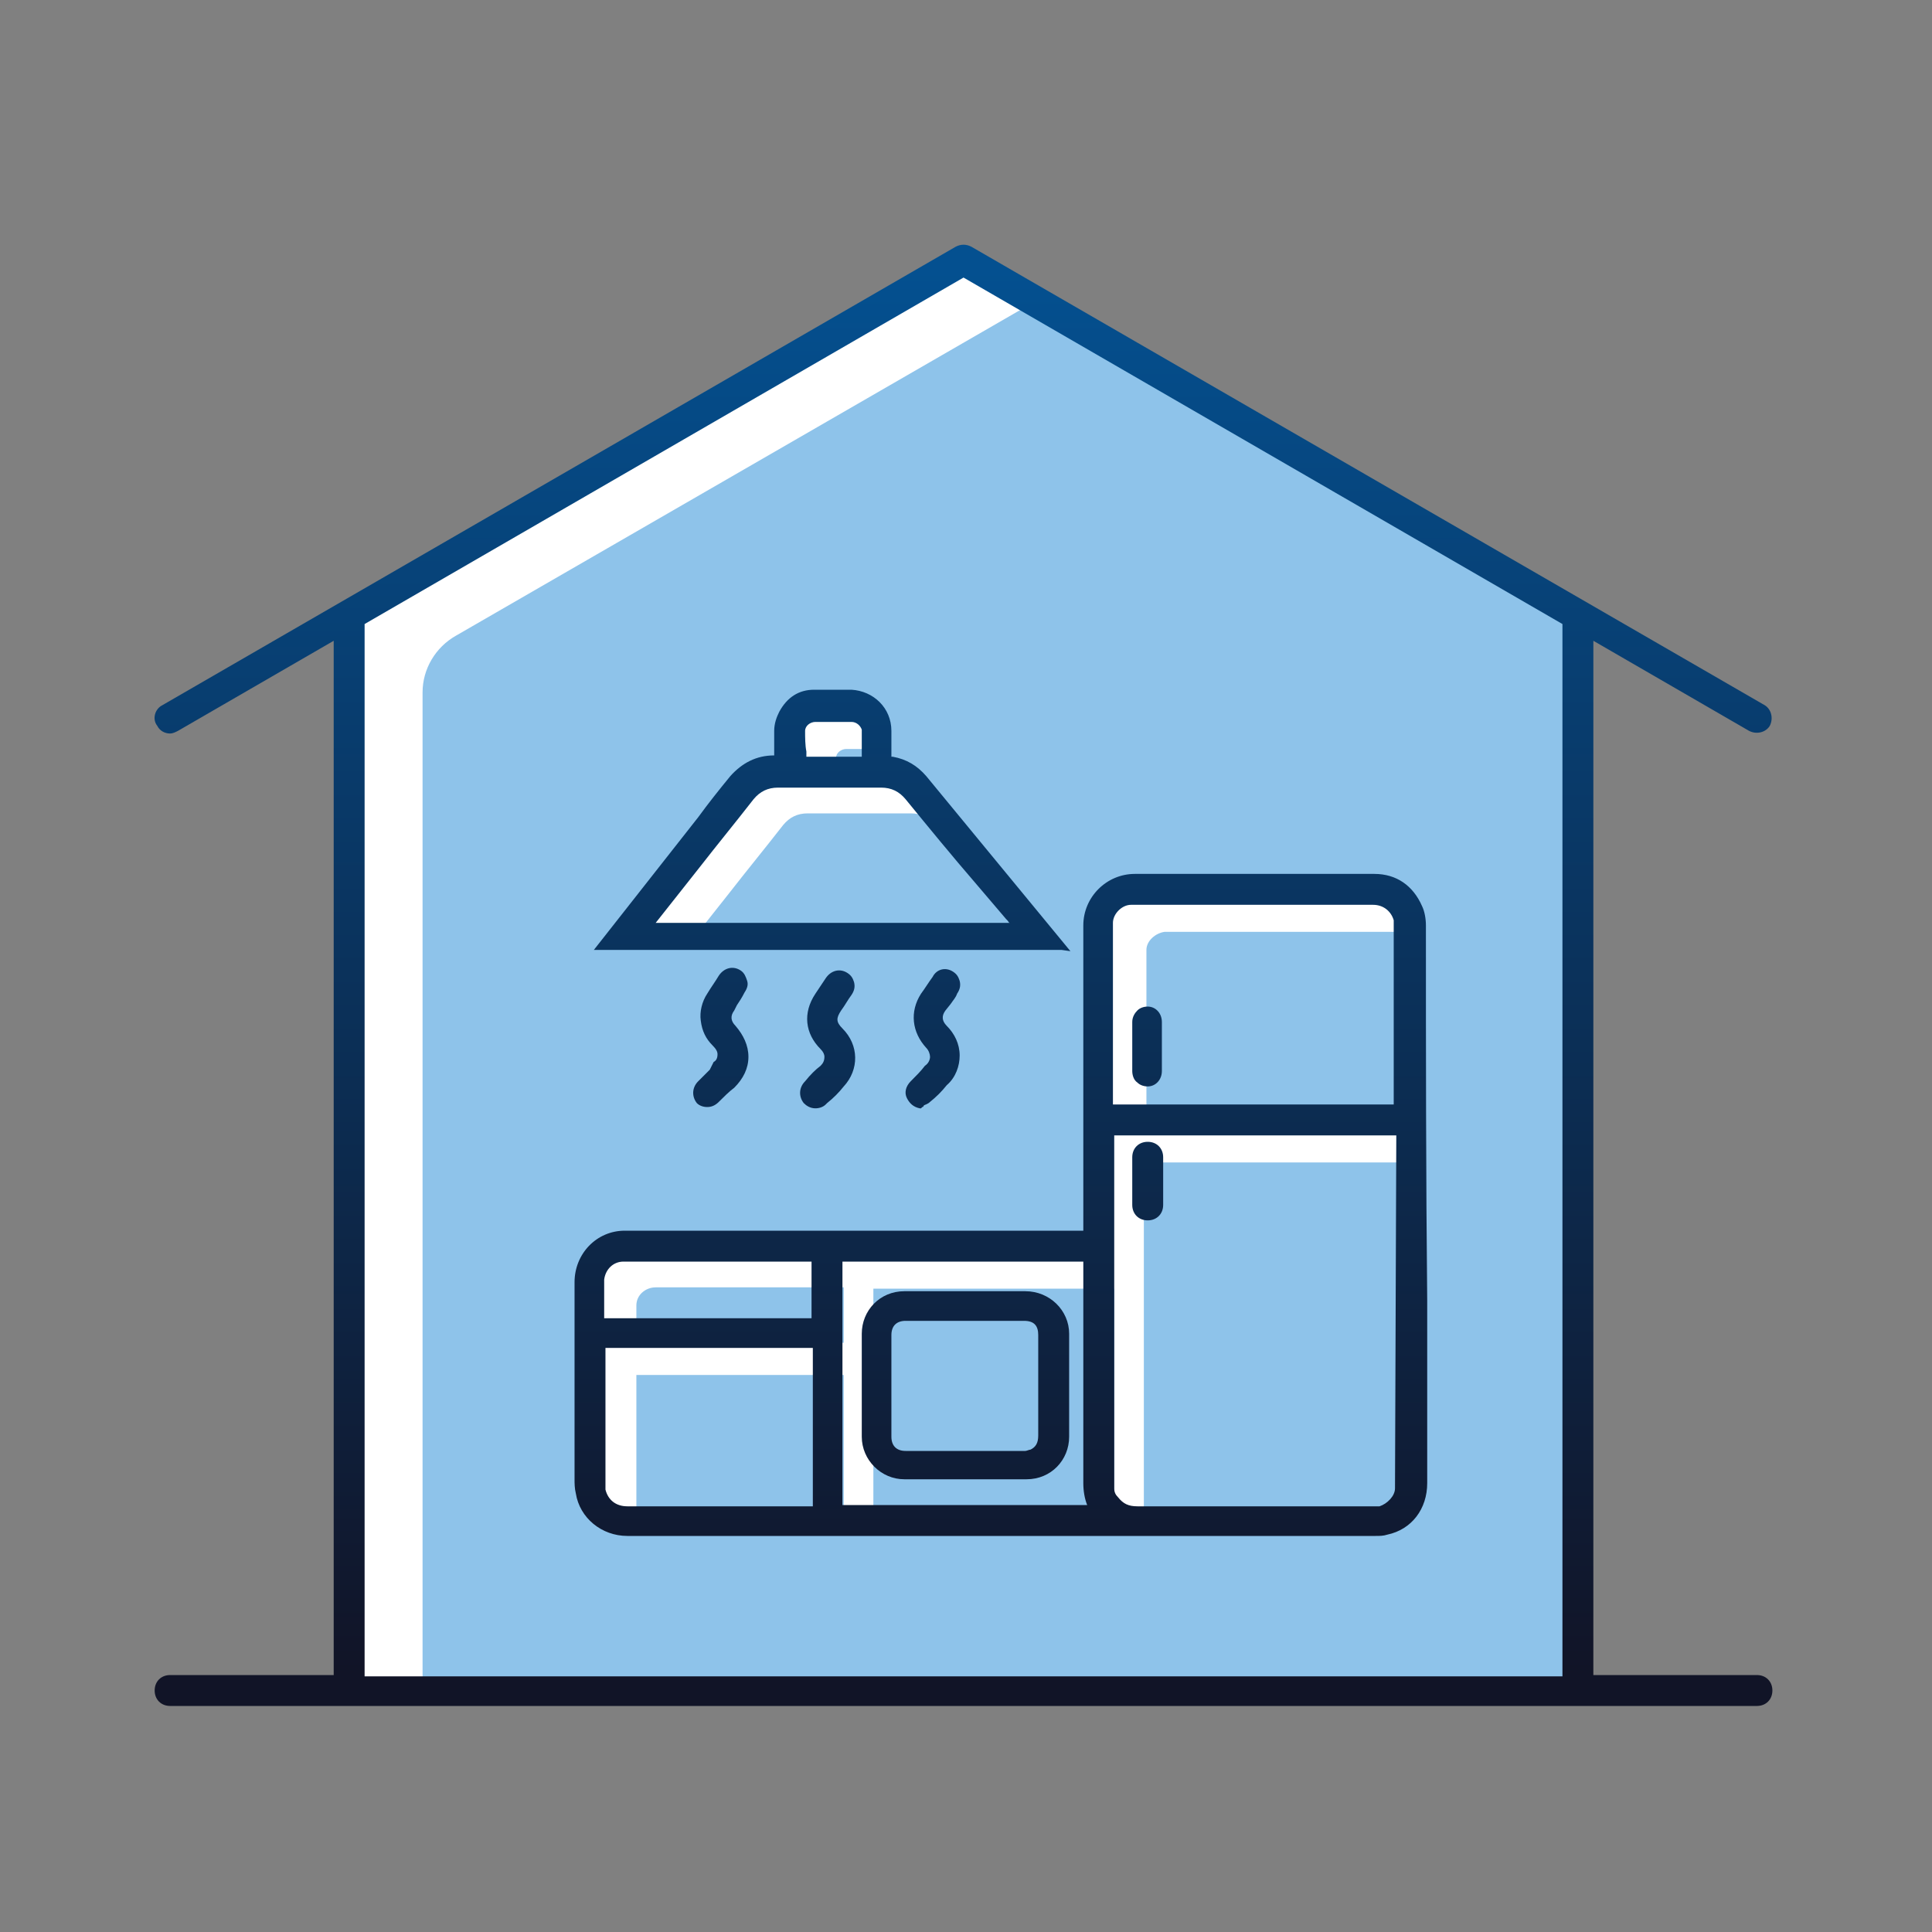 <svg xmlns="http://www.w3.org/2000/svg" width="150" height="150" viewBox="0 0 150 150" fill="none"><rect x="0" y="0" width="150" height="150" fill="#808080" stroke="none"/><path d="M74.808 20.65L27.508 47.95V130.85H122.108V47.95L74.808 20.65Z" fill="#8EC3EA"></path><path d="M32.808 53.75C32.808 51.95 33.808 50.25 35.408 49.35L80.108 23.55L74.608 20.35L27.208 47.55V130.55H32.808V53.75V53.75Z" fill="white"></path><path d="M62.108 54.75L61.208 59.95L58.108 60.55L48.308 72.75L79.308 72.55L69.208 59.95L68.208 59.55L66.908 55.35L62.108 54.75Z" fill="white"></path><path d="M86.408 69.35L84.908 72.15V96.85H47.208L46.408 100.15V115.85L47.508 118.15H107.308C107.308 118.15 109.308 115.95 109.308 115.55C109.308 115.15 109.308 70.35 109.308 70.35L105.708 68.55L86.408 69.35Z" fill="white"></path><path d="M69.308 60.45C69.308 59.85 69.308 59.25 69.308 58.75C69.308 58.45 68.908 58.15 68.508 58.15C67.608 58.15 66.708 58.15 65.708 58.15C65.308 58.15 64.908 58.45 64.908 58.85C64.908 59.35 64.908 59.95 64.908 60.55V60.95H69.208C69.308 60.75 69.308 60.55 69.308 60.45Z" fill="#8EC3EA"></path><path d="M80.408 73.35L78.108 70.65C76.308 68.45 74.508 66.25 72.608 64.05C72.108 63.45 71.508 63.15 70.708 63.15C68.008 63.15 65.408 63.15 62.708 63.15C61.908 63.15 61.308 63.45 60.808 64.05C59.408 65.85 58.008 67.55 56.608 69.35L53.208 73.65H80.608C80.608 73.65 80.508 73.55 80.408 73.35Z" fill="#8EC3EA"></path><path d="M89.208 118.35C89.508 118.85 90.008 119.05 90.708 119.05C94.408 119.05 98.208 119.05 101.908 119.05H109.008C109.208 119.05 109.308 119.05 109.508 119.05C110.208 118.95 110.708 118.25 110.708 117.65V90.25H88.808V117.65C88.908 117.95 89.008 118.15 89.208 118.35Z" fill="#8EC3EA"></path><path d="M86.508 100.05H67.808V119.05H86.808C86.608 118.55 86.408 117.95 86.508 117.35C86.508 116.65 86.508 115.95 86.508 115.35V100.05Z" fill="#8EC3EA"></path><path d="M110.808 73.65V73.55C110.608 72.75 110.008 72.35 109.208 72.35C106.608 72.35 104.008 72.35 101.308 72.35H90.708C90.608 72.35 90.508 72.35 90.408 72.35C89.708 72.45 89.008 73.05 89.008 73.75V87.85H110.908L110.808 73.65Z" fill="#8EC3EA"></path><path d="M51.108 119.05H65.508V106.75H49.408V115.35C49.408 115.95 49.408 116.65 49.408 117.25C49.408 117.45 49.408 117.55 49.408 117.75C49.608 118.55 50.208 119.05 51.108 119.05Z" fill="#8EC3EA"></path><path d="M65.508 99.95C65.308 99.95 65.208 99.95 65.008 99.95H53.408C52.608 99.95 51.708 99.95 50.908 99.95C50.108 99.95 49.408 100.55 49.408 101.35C49.408 101.95 49.408 102.45 49.408 103.05C49.408 103.25 49.408 103.55 49.408 103.75V104.25H65.508V100.35C65.508 100.25 65.508 100.15 65.508 99.95Z" fill="#8EC3EA"></path><path d="M136.408 130.05H123.708V49.75L135.808 56.75C136.408 57.05 137.108 56.85 137.408 56.35C137.708 55.75 137.508 55.05 137.008 54.75L75.408 19.15C75.008 18.95 74.608 18.95 74.208 19.15L12.608 54.75C12.008 55.05 11.808 55.85 12.208 56.35C12.408 56.75 12.808 56.95 13.208 56.95C13.408 56.95 13.608 56.85 13.808 56.75L25.908 49.75V130.05H13.208C12.508 130.05 12.008 130.55 12.008 131.25C12.008 131.95 12.508 132.45 13.208 132.45H136.408C137.108 132.45 137.608 131.95 137.608 131.25C137.608 130.55 137.108 130.05 136.408 130.05ZM28.308 48.45L74.808 21.55L121.308 48.45V130.15H28.308V48.45Z" fill="url(#paint0_linear_319_438)"></path><path d="M55.108 83.05C54.808 83.35 54.508 83.65 54.208 83.95C53.708 84.45 53.708 85.15 54.108 85.65C54.308 85.85 54.608 85.95 54.908 85.95C55.208 85.95 55.508 85.85 55.808 85.55C56.208 85.15 56.608 84.75 57.008 84.45C57.708 83.75 58.108 82.95 58.108 82.05C58.108 81.15 57.708 80.35 57.108 79.65C56.708 79.25 56.708 78.85 57.008 78.45L57.208 78.05C57.408 77.75 57.608 77.45 57.808 77.05C58.008 76.75 58.108 76.45 58.008 76.15C57.908 75.85 57.808 75.55 57.508 75.35C56.908 74.95 56.208 75.15 55.808 75.75C55.508 76.25 55.208 76.65 54.908 77.15C54.508 77.75 54.308 78.55 54.408 79.25C54.508 80.05 54.808 80.65 55.308 81.15C55.608 81.45 55.708 81.65 55.708 81.85C55.708 82.15 55.608 82.35 55.408 82.45L55.108 83.05Z" fill="url(#paint1_linear_319_438)"></path><path d="M62.508 83.95C62.008 84.45 62.008 85.15 62.408 85.65C62.608 85.85 62.908 86.05 63.308 86.05C63.608 86.05 63.908 85.95 64.108 85.75L64.208 85.65C64.708 85.25 65.108 84.85 65.508 84.35C66.708 83.05 66.708 81.15 65.408 79.85C64.908 79.35 64.908 79.05 65.308 78.45C65.608 78.05 65.808 77.65 66.108 77.25C66.308 76.95 66.408 76.65 66.308 76.25C66.208 75.95 66.108 75.75 65.808 75.55C65.208 75.15 64.508 75.35 64.108 75.95L63.308 77.15C62.308 78.65 62.508 80.25 63.708 81.45C63.908 81.65 64.008 81.85 64.008 82.05C64.008 82.35 63.908 82.55 63.708 82.75C63.308 83.05 62.908 83.45 62.508 83.95Z" fill="url(#paint2_linear_319_438)"></path><path d="M70.708 83.95C70.308 84.35 70.208 84.85 70.408 85.25C70.608 85.65 70.908 85.95 71.408 86.05H71.508L71.608 85.95C71.608 85.95 71.708 85.95 71.708 85.85C71.808 85.75 72.008 85.75 72.208 85.55C72.708 85.15 73.108 84.75 73.508 84.25C74.208 83.65 74.508 82.75 74.508 81.95C74.508 81.05 74.108 80.25 73.508 79.65C73.108 79.25 73.108 78.85 73.408 78.45L73.808 77.95C74.008 77.65 74.208 77.45 74.308 77.15C74.508 76.85 74.608 76.55 74.508 76.15C74.408 75.85 74.308 75.65 74.008 75.45C73.408 75.05 72.708 75.25 72.408 75.85C72.108 76.25 71.808 76.75 71.508 77.15C70.608 78.55 70.808 80.15 71.908 81.35C72.108 81.55 72.208 81.85 72.208 82.05C72.208 82.25 72.108 82.55 71.808 82.75C71.508 83.15 71.108 83.55 70.708 83.95Z" fill="url(#paint3_linear_319_438)"></path><path d="M89.108 94.75C89.808 94.75 90.308 94.25 90.308 93.55V92.25V91.75V91.15C90.308 90.75 90.308 90.25 90.308 89.85C90.308 89.15 89.808 88.65 89.108 88.65C88.408 88.65 87.908 89.15 87.908 89.85C87.908 91.05 87.908 92.35 87.908 93.55C87.908 94.25 88.408 94.75 89.108 94.75Z" fill="url(#paint4_linear_319_438)"></path><path d="M90.208 79.35C90.208 78.65 89.708 78.15 89.108 78.15C88.808 78.15 88.508 78.25 88.308 78.45C88.108 78.65 87.908 78.95 87.908 79.35C87.908 80.65 87.908 81.85 87.908 83.15C87.908 83.45 88.008 83.85 88.308 84.05C88.508 84.25 88.808 84.35 89.108 84.35C89.708 84.35 90.208 83.85 90.208 83.15V81.75V81.35V80.75C90.208 80.25 90.208 79.85 90.208 79.35Z" fill="url(#paint5_linear_319_438)"></path><path d="M79.608 100.25H70.208C68.308 100.25 66.908 101.75 66.908 103.55C66.908 106.25 66.908 108.85 66.908 111.55C66.908 113.35 68.408 114.85 70.208 114.85C71.908 114.85 73.508 114.85 75.208 114.85C76.708 114.85 78.208 114.85 79.708 114.85C81.608 114.85 83.008 113.35 83.008 111.55C83.008 108.85 83.008 106.15 83.008 103.55C83.008 101.75 81.508 100.25 79.608 100.25ZM80.608 111.45C80.608 112.05 80.408 112.35 80.008 112.55C79.908 112.55 79.708 112.65 79.608 112.65C78.408 112.65 77.208 112.65 76.008 112.65H70.308C69.608 112.65 69.208 112.25 69.208 111.55V103.65C69.208 102.95 69.608 102.55 70.308 102.55H79.508C80.308 102.55 80.608 102.95 80.608 103.65V111.45Z" fill="url(#paint6_linear_319_438)"></path><path d="M83.108 73.85L71.908 60.25C71.208 59.45 70.408 58.95 69.308 58.75H69.208V58.35V56.75C69.208 54.95 67.808 53.65 66.108 53.55C65.008 53.55 64.108 53.55 63.208 53.55C62.008 53.55 61.108 54.15 60.508 55.25C60.308 55.65 60.108 56.15 60.108 56.75V58.35V58.65C58.708 58.65 57.608 59.25 56.708 60.25C55.808 61.35 55.008 62.35 54.208 63.45L46.108 73.75H82.408L83.108 73.85ZM62.508 56.75C62.508 56.35 62.908 56.05 63.308 56.05C64.208 56.05 65.108 56.05 66.108 56.05C66.508 56.05 66.808 56.35 66.908 56.65C66.908 57.25 66.908 57.75 66.908 58.35C66.908 58.45 66.908 58.65 66.908 58.75H62.608V58.35C62.508 57.85 62.508 57.25 62.508 56.75ZM50.908 71.65L54.308 67.35C55.708 65.55 57.108 63.85 58.508 62.05C59.008 61.45 59.608 61.15 60.408 61.15C63.108 61.15 65.708 61.15 68.408 61.15C69.208 61.15 69.808 61.45 70.308 62.05C72.108 64.25 73.908 66.45 75.808 68.65L78.108 71.35L78.208 71.45C78.308 71.55 78.308 71.65 78.408 71.65H50.908V71.65Z" fill="url(#paint7_linear_319_438)"></path><path d="M110.708 71.85C110.708 71.35 110.608 70.75 110.408 70.35C109.708 68.75 108.408 67.85 106.708 67.85C104.208 67.85 101.808 67.85 99.308 67.85H96.408H94.108C92.108 67.85 90.108 67.85 88.108 67.85C85.908 67.85 84.108 69.65 84.108 71.85V95.55H76.308C76.008 95.55 75.708 95.55 75.308 95.55H50.608H50.208H49.708C49.308 95.55 48.908 95.55 48.508 95.55C46.308 95.55 44.608 97.35 44.608 99.55V113.45C44.608 113.85 44.608 114.25 44.608 114.65V114.85C44.608 115.15 44.608 115.55 44.708 115.95C45.008 117.85 46.708 119.25 48.708 119.25H72.008H82.708H88.808H106.808C107.108 119.25 107.408 119.25 107.708 119.15C109.608 118.75 110.808 117.15 110.808 115.15V100.95C110.708 91.35 110.708 81.55 110.708 71.85ZM63.108 116.95H48.708C47.808 116.95 47.208 116.45 47.008 115.65C47.008 115.55 47.008 115.35 47.008 115.15C47.008 114.55 47.008 113.85 47.008 113.25V104.65H63.108V116.95V116.95ZM46.908 102.25V101.75C46.908 101.55 46.908 101.25 46.908 101.05C46.908 100.45 46.908 99.95 46.908 99.35C47.008 98.55 47.608 97.95 48.408 97.95C49.208 97.95 50.108 97.95 50.908 97.95H62.508C62.708 97.95 62.808 97.95 63.008 97.95C63.008 98.15 63.008 98.25 63.008 98.45V102.35H46.908V102.25ZM65.408 116.95V97.95H84.108V113.15C84.108 113.85 84.108 114.55 84.108 115.15C84.108 115.75 84.208 116.35 84.408 116.85H65.408V116.95ZM108.308 115.55C108.308 116.15 107.708 116.75 107.108 116.95C107.008 116.95 106.808 116.95 106.608 116.95H99.508C95.808 116.95 92.008 116.95 88.308 116.95C87.608 116.95 87.208 116.75 86.808 116.25C86.608 116.05 86.508 115.85 86.508 115.55V88.15H108.408L108.308 115.55ZM86.408 85.75V71.65C86.408 70.95 87.108 70.25 87.808 70.25C87.908 70.25 88.008 70.25 88.108 70.25H98.708C101.308 70.25 103.908 70.25 106.608 70.25C107.408 70.25 108.008 70.75 108.208 71.45V71.55V85.75H86.408V85.75Z" fill="url(#paint8_linear_319_438)"></path><defs><linearGradient id="paint0_linear_319_438" x1="74.787" y1="20.883" x2="74.787" y2="129.768" gradientUnits="userSpaceOnUse"><stop stop-color="#045090"></stop><stop offset="1" stop-color="#111427"></stop></linearGradient><linearGradient id="paint1_linear_319_438" x1="55.987" y1="20.883" x2="55.987" y2="129.768" gradientUnits="userSpaceOnUse"><stop stop-color="#045090"></stop><stop offset="1" stop-color="#111427"></stop></linearGradient><linearGradient id="paint2_linear_319_438" x1="64.246" y1="20.884" x2="64.246" y2="129.768" gradientUnits="userSpaceOnUse"><stop stop-color="#045090"></stop><stop offset="1" stop-color="#111427"></stop></linearGradient><linearGradient id="paint3_linear_319_438" x1="72.51" y1="20.883" x2="72.51" y2="129.768" gradientUnits="userSpaceOnUse"><stop stop-color="#045090"></stop><stop offset="1" stop-color="#111427"></stop></linearGradient><linearGradient id="paint4_linear_319_438" x1="89.063" y1="20.883" x2="89.063" y2="129.768" gradientUnits="userSpaceOnUse"><stop stop-color="#045090"></stop><stop offset="1" stop-color="#111427"></stop></linearGradient><linearGradient id="paint5_linear_319_438" x1="89.063" y1="20.883" x2="89.063" y2="129.768" gradientUnits="userSpaceOnUse"><stop stop-color="#045090"></stop><stop offset="1" stop-color="#111427"></stop></linearGradient><linearGradient id="paint6_linear_319_438" x1="74.942" y1="20.883" x2="74.942" y2="129.768" gradientUnits="userSpaceOnUse"><stop stop-color="#045090"></stop><stop offset="1" stop-color="#111427"></stop></linearGradient><linearGradient id="paint7_linear_319_438" x1="64.605" y1="20.883" x2="64.605" y2="129.768" gradientUnits="userSpaceOnUse"><stop stop-color="#045090"></stop><stop offset="1" stop-color="#111427"></stop></linearGradient><linearGradient id="paint8_linear_319_438" x1="77.651" y1="20.883" x2="77.651" y2="129.768" gradientUnits="userSpaceOnUse"><stop stop-color="#045090"></stop><stop offset="1" stop-color="#111427"></stop></linearGradient></defs></svg>